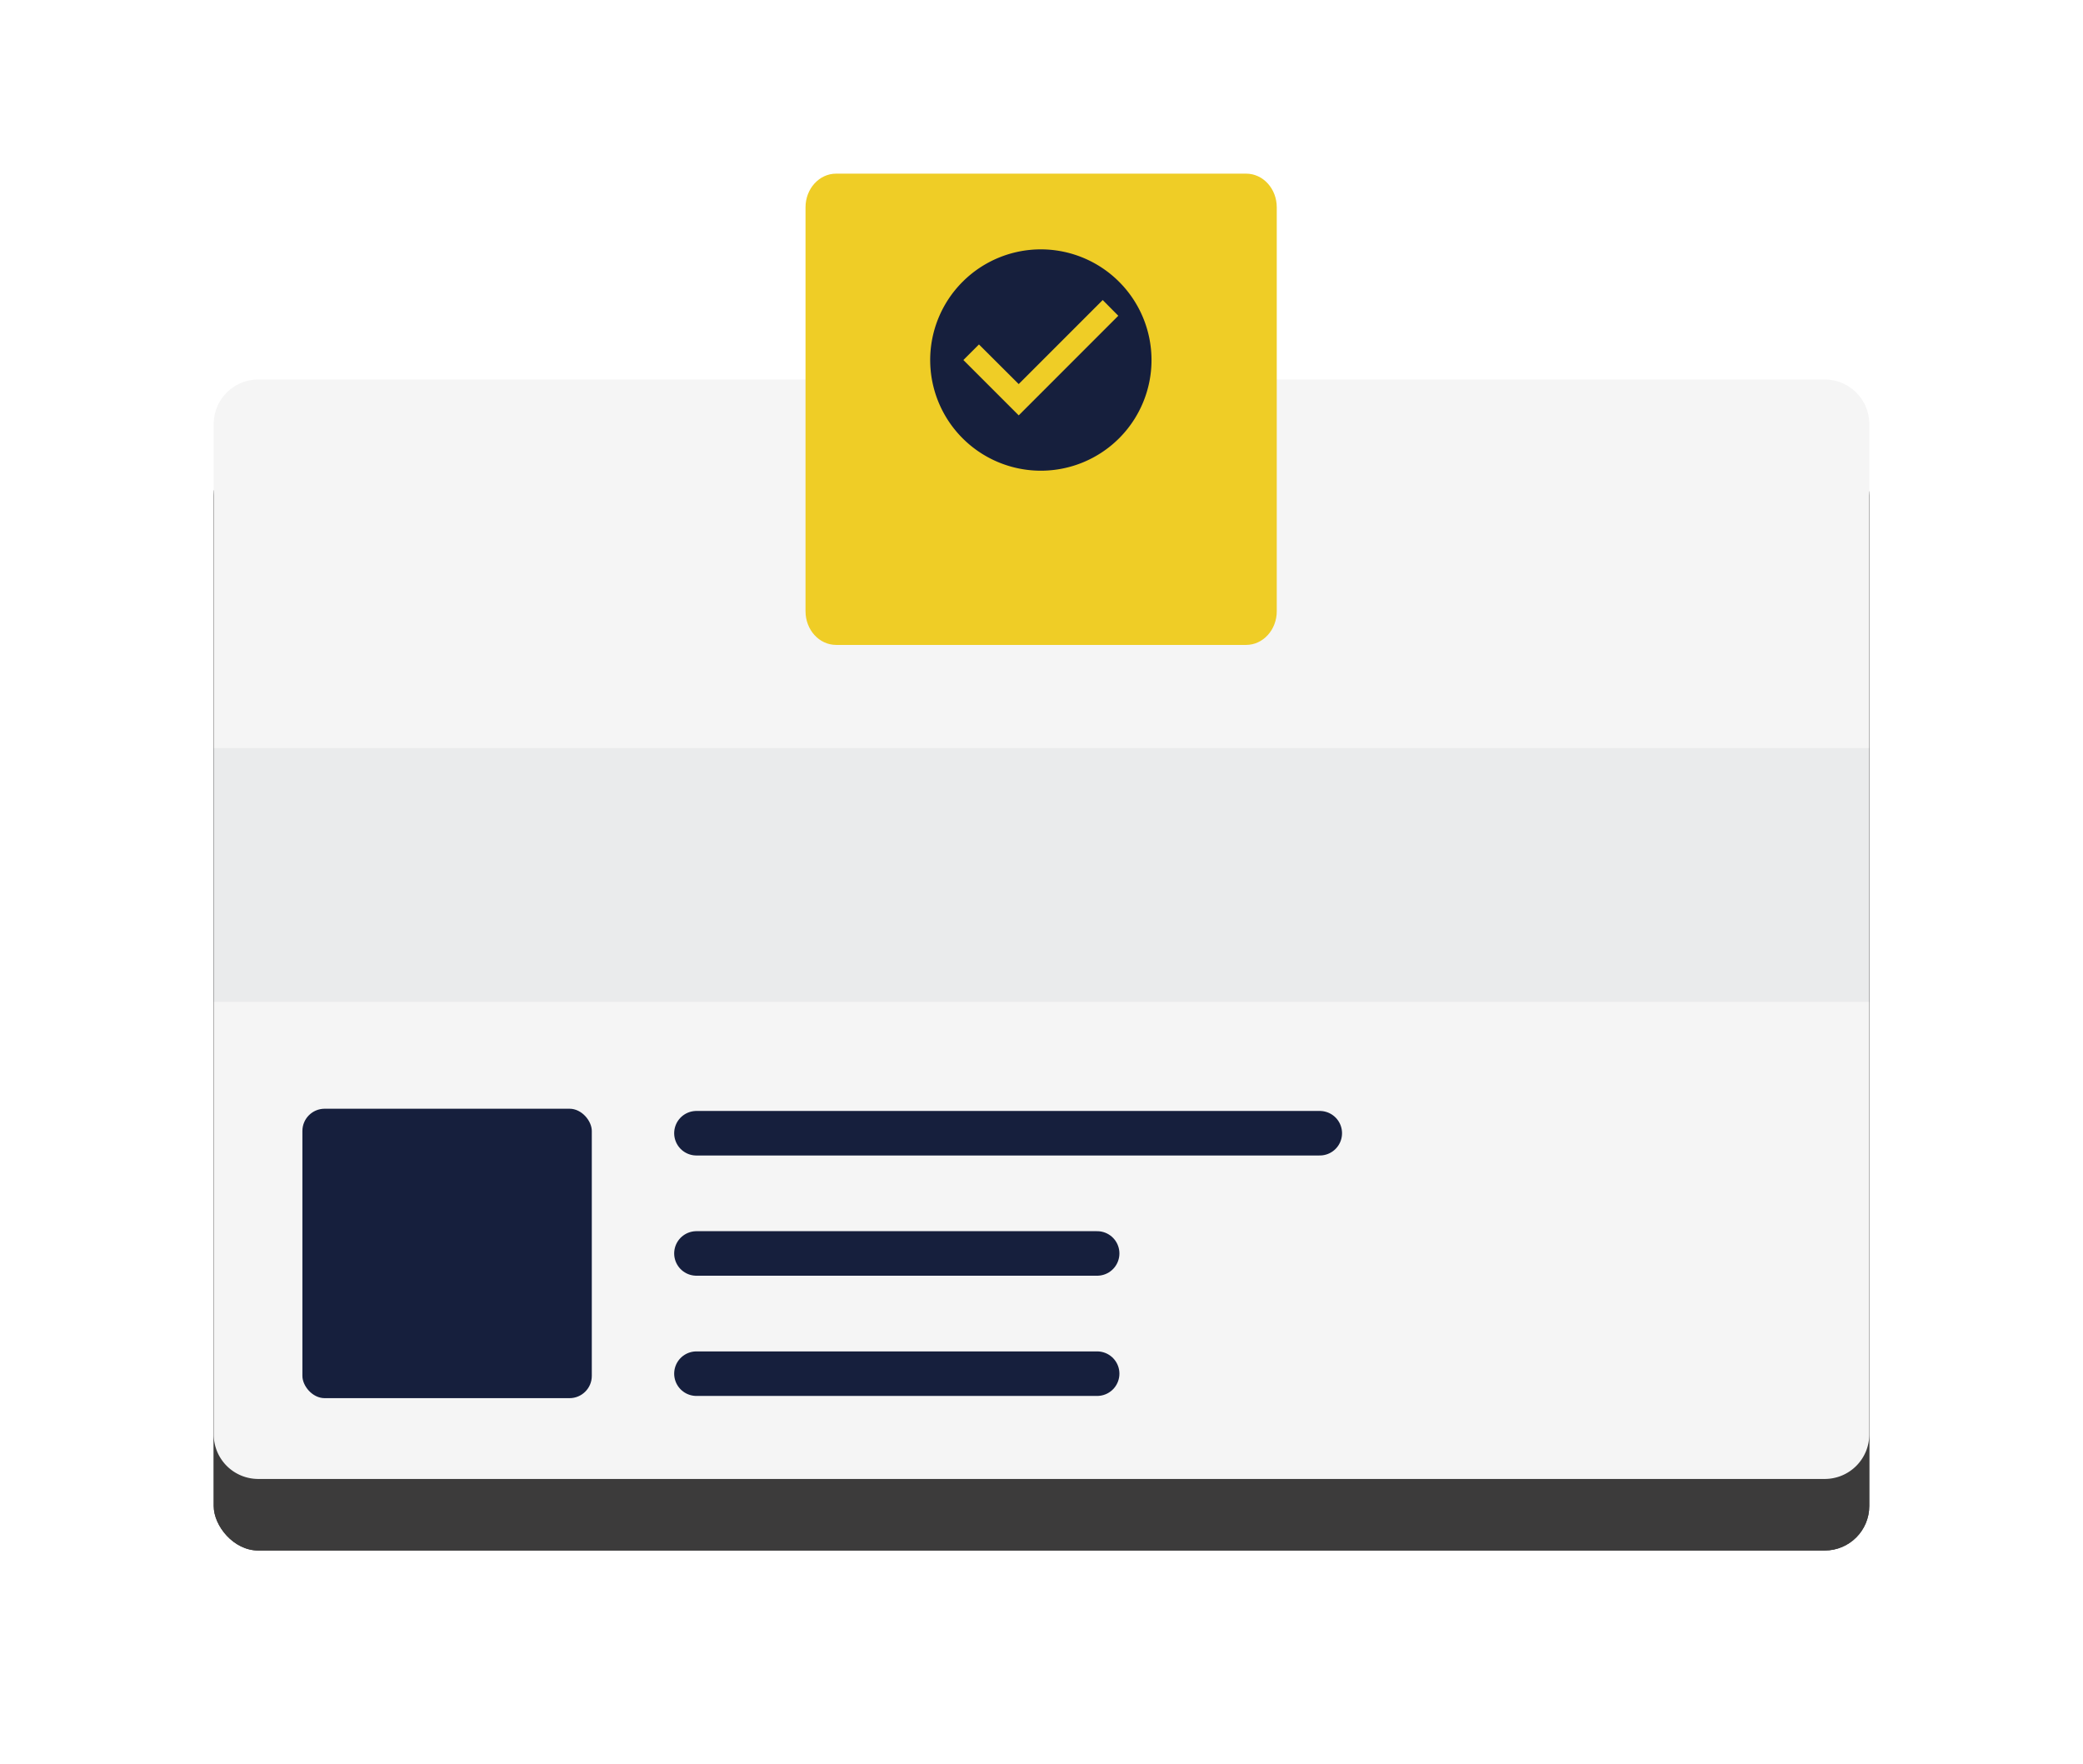 <svg xmlns="http://www.w3.org/2000/svg" width="467.835" height="396.215" viewBox="0 0 467.835 396.215">
    <defs>
        <filter id="g62gzivfya" x="0" y="53.3" width="467.835" height="342.915" filterUnits="userSpaceOnUse">
            <feOffset dy="13"/>
            <feGaussianBlur stdDeviation="16" result="blur"/>
            <feFlood flood-opacity=".365"/>
            <feComposite operator="in" in2="blur"/>
            <feComposite in="SourceGraphic"/>
        </filter>
        <filter id="bq1luw4s9b" x="0" y="53.3" width="467.835" height="342.915" filterUnits="userSpaceOnUse">
            <feOffset dy="13"/>
            <feGaussianBlur stdDeviation="16" result="blur-2"/>
            <feFlood flood-opacity=".365"/>
            <feComposite operator="in" in2="blur-2"/>
            <feComposite in="SourceGraphic"/>
        </filter>
        <filter id="5n2r1t11tc" x="141.917" y="0" width="183.838" height="183.838" filterUnits="userSpaceOnUse">
            <feOffset dy="11"/>
            <feGaussianBlur stdDeviation="13" result="blur-3"/>
            <feFlood flood-opacity=".173"/>
            <feComposite operator="in" in2="blur-3"/>
            <feComposite in="SourceGraphic"/>
        </filter>
    </defs>
    <g data-name="Wallet - Activation pass section">
        <g style="filter:url(#g62gzivfya)">
            <rect data-name="Rectangle 595" width="371.835" height="246.915" rx="10" transform="translate(47.997 88.3)" style="fill:#3c3b3b"/>
        </g>
        <g style="filter:url(#bq1luw4s9b)">
            <rect data-name="Rectangle 595" width="371.835" height="246.915" rx="10" transform="translate(47.997 88.301)" style="fill:#3c3b3b"/>
        </g>
        <path data-name="Tracé 9754" d="M10 0h351.835a10 10 0 0 1 10 10v226.915a10 10 0 0 1-10 10H10a10 10 0 0 1-10-10V10A10 10 0 0 1 10 0z" transform="translate(48 85.232)" style="fill:#f5f5f5"/>
        <g data-name="Groupe 3014" transform="translate(-157.083 -2438.999)">
            <rect data-name="Rectangle 601" width="65" height="65" rx="5" transform="translate(225 2688)" style="fill:#161f3d"/>
            <path data-name="Ligne 102" transform="translate(313.5 2693.5)" style="fill:none;stroke:#161f3d;stroke-linecap:round;stroke-width:10px" d="M0 0h140"/>
            <path data-name="Ligne 103" transform="translate(313.5 2720.5)" style="fill:none;stroke:#161f3d;stroke-linecap:round;stroke-width:10px" d="M0 0h90"/>
            <path data-name="Ligne 104" transform="translate(313.5 2747.5)" style="fill:none;stroke:#161f3d;stroke-linecap:round;stroke-width:10px" d="M0 0h90"/>
            <path data-name="Rectangle 602" transform="translate(205 2607)" style="opacity:.043;fill:#161f3d" d="M0 0h372v57H0z"/>
        </g>
        <g>
            <g style="filter:url(#5n2r1t11tc)">
                <path data-name="Tracé 9746" d="M6.873 0h92.092c3.8 0 6.873 3.385 6.873 7.56v90.718c0 4.175-3.077 7.56-6.873 7.56H6.873c-3.8 0-6.873-3.385-6.873-7.56V7.56C0 3.385 3.077 0 6.873 0z" transform="translate(180.918 27.998)" style="fill:#efcd26"/>
            </g>
            <path d="M26.854 2a24.854 24.854 0 1 0 24.855 24.854A24.864 24.864 0 0 0 26.854 2zm-4.97 37.282L9.456 26.854l3.5-3.5 8.923 8.9 18.869-18.871 3.5 3.529z" transform="translate(206.917 54.002)" style="fill:#161f3d"/>
        </g>
    </g>
</svg>
